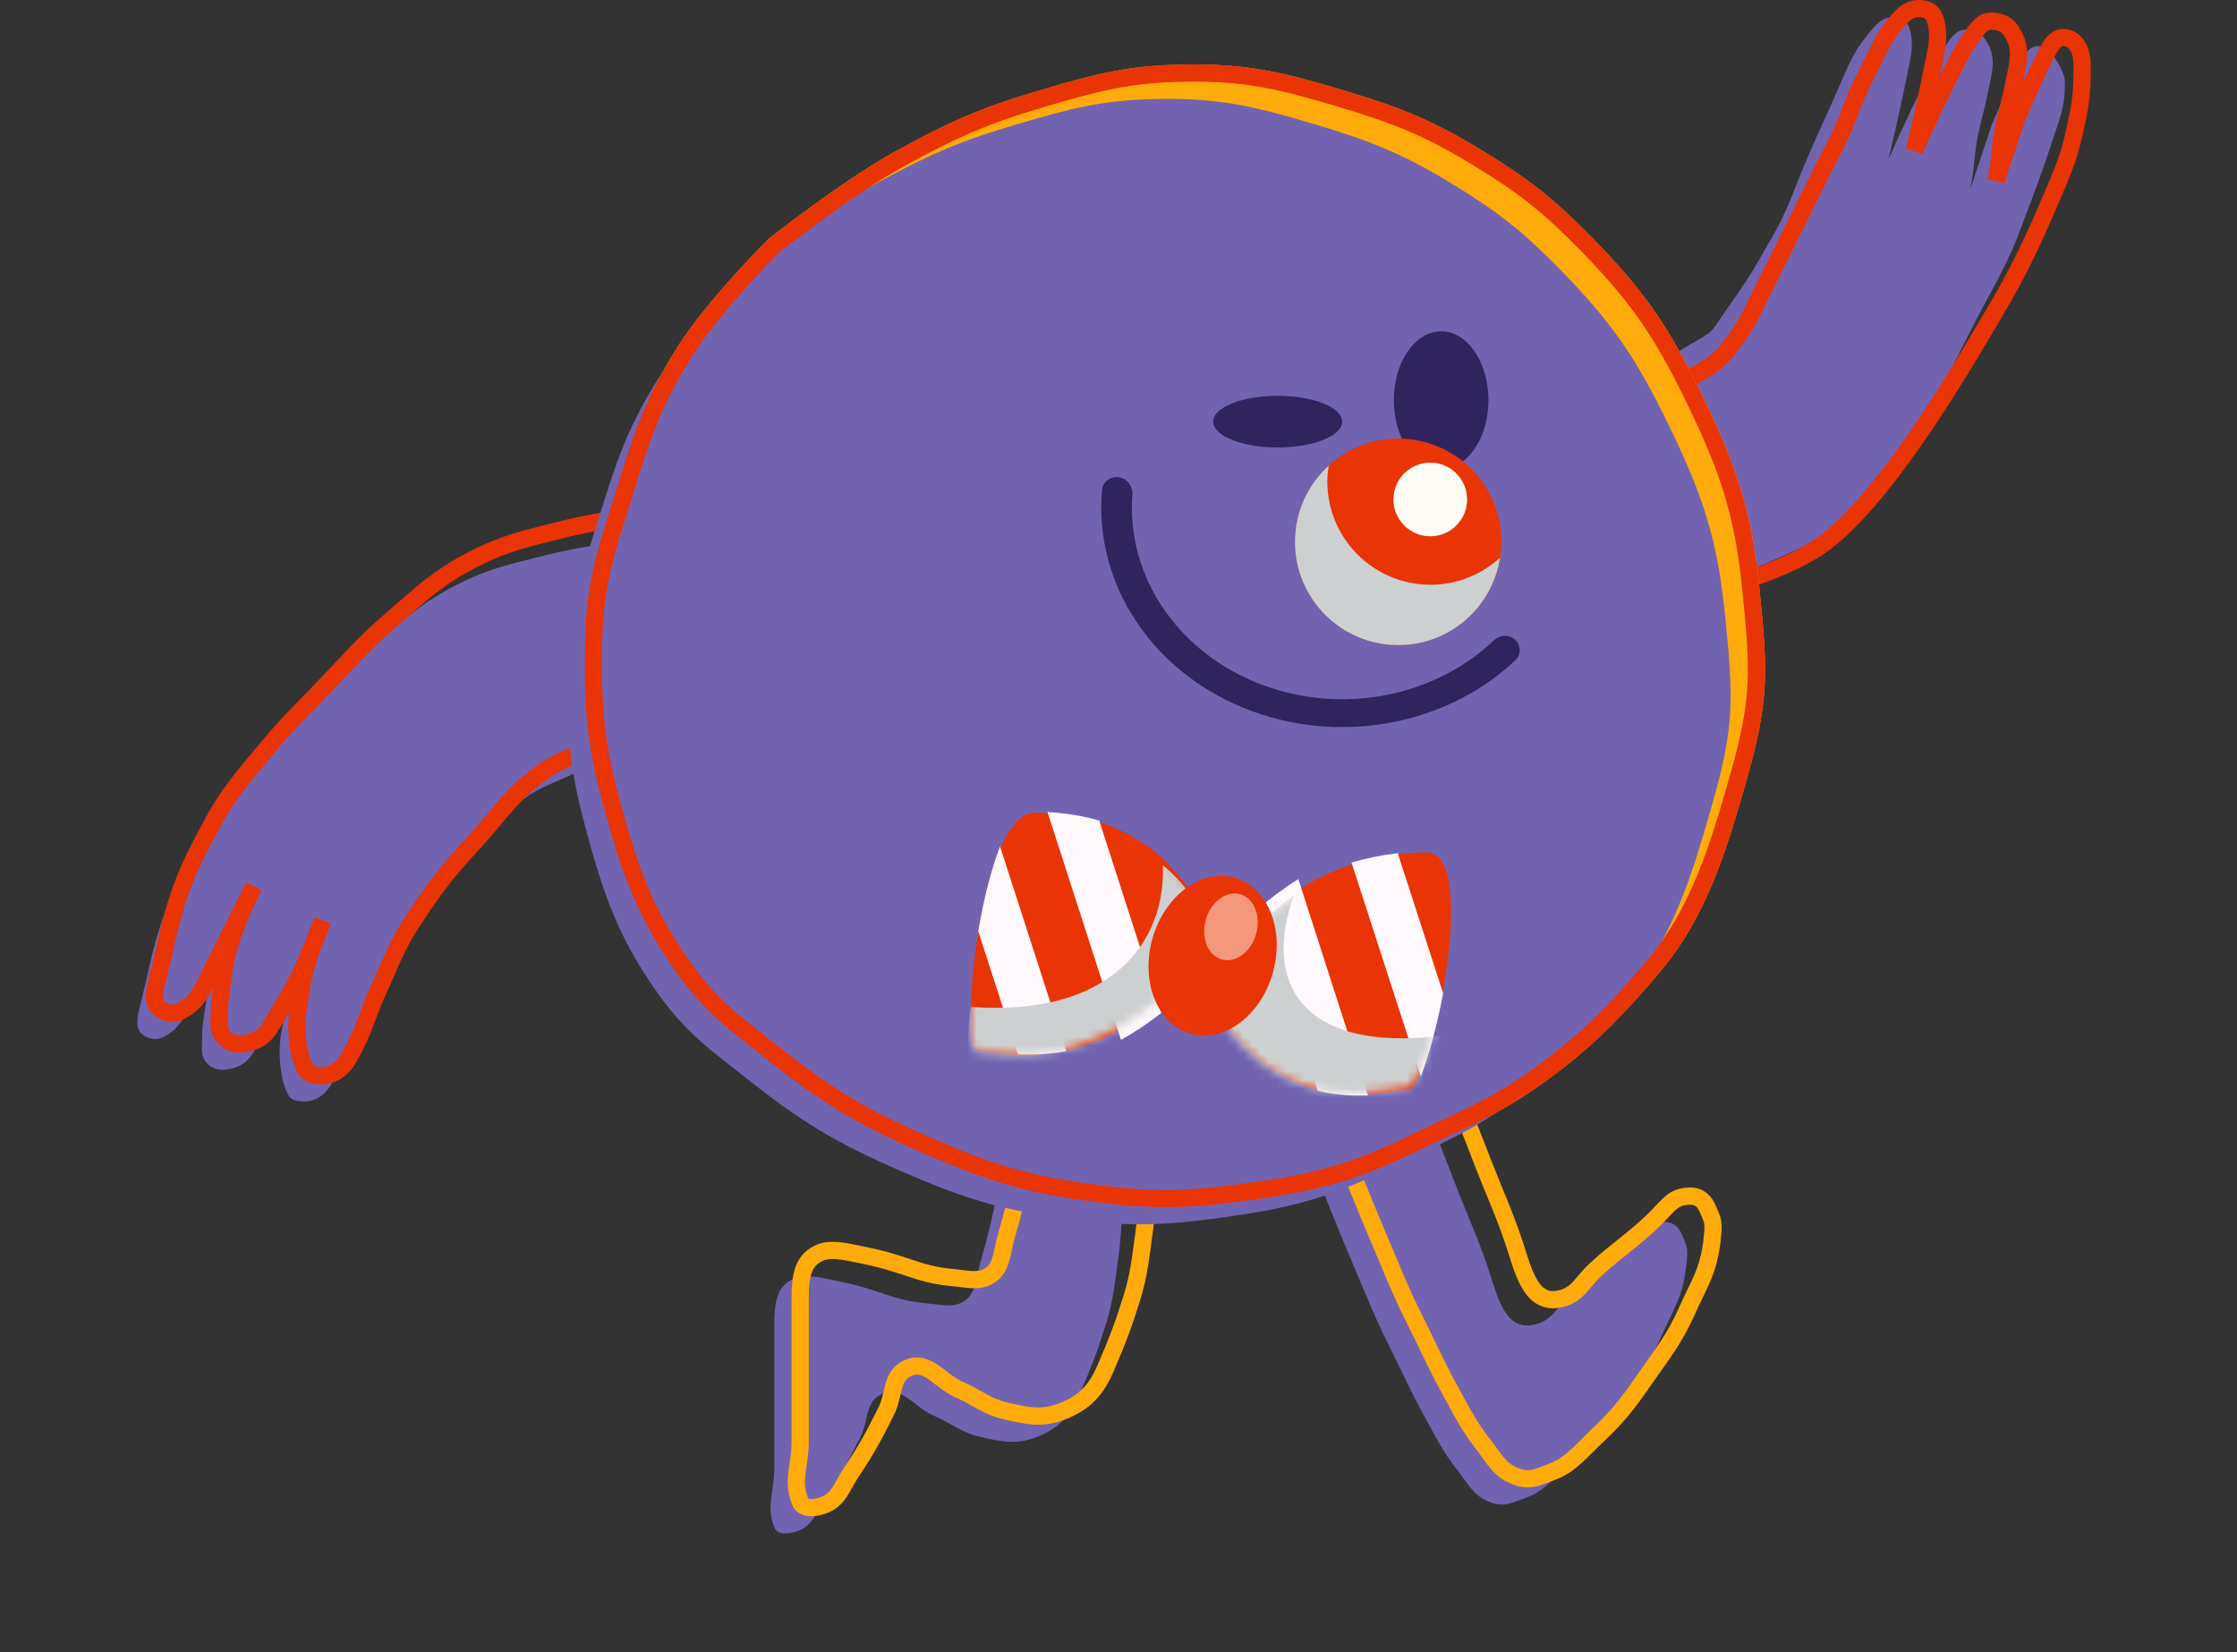 <svg width="260" height="192" viewBox="0 0 260 192" fill="none" xmlns="http://www.w3.org/2000/svg">
    <rect x="0" y="0" width="260" height="192" fill="#333333" stroke="none"/>
    <g clip-path="url(#clip0_2181_6088)">
        <path d="M63.501 64.5C67.919 63.377 75.001 62.5 75.001 62.5L75.001 88C75.001 88 69.604 88.585 66.501 90C63.692 91.281 62.42 91.582 60.001 93.5C57.077 95.817 55.541 98.268 53.001 101C49.97 104.261 48.436 106.272 46.001 110C44.041 113.001 43.505 114.746 42.001 118C40.602 121.029 40.501 122.5 38.501 126C37.745 127.324 36.52 128.138 35.001 128C33.626 127.875 33.438 127.31 33.001 126.001L33.001 126C32.692 125.074 32.501 123.476 32.501 122.5C32.501 120.352 32.745 120.132 33.001 118C33.183 116.489 33.736 114.653 34.277 113.121C33.872 114.103 33.419 115.152 33.001 116C32.113 117.804 32.001 118 30.501 120.5C29.524 122.128 29.056 123.427 27.501 124C26.219 124.473 24.891 124.538 24.001 123.5C23.239 122.61 23.501 121.672 23.501 120.5C23.501 118.743 23.826 117.749 24.001 116C24.32 112.815 26.24 108.573 27.093 106.816C26.198 108.607 24.019 112.965 22.501 116C21.501 118 21.001 119.5 19.001 120.5C18.303 120.849 17.715 120.817 17.001 120.5C15.395 119.786 16.001 118 16.501 116C17.283 112.876 17.54 111.074 18.501 108C19.626 104.401 20.729 102.329 22.501 99C24.539 95.173 26.236 93.34 29.001 90C31.38 87.127 32.917 85.69 35.501 83C38.562 79.814 40.156 77.886 43.501 75C46.991 71.99 48.9 70.101 53.001 68C56.848 66.03 59.312 65.565 63.501 64.5Z" fill="#7263B1"/>
        <path d="M77.001 59.5C77.001 59.5 69.919 60.377 65.501 61.5C61.312 62.565 58.848 63.03 55.001 65C50.9 67.101 48.991 68.99 45.501 72C42.156 74.886 40.562 76.814 37.501 80C34.917 82.69 33.38 84.127 31.001 87C28.236 90.34 26.539 92.173 24.501 96C22.729 99.329 21.626 101.401 20.501 105C19.54 108.074 19.283 109.876 18.501 113C18.001 115 17.395 116.786 19.001 117.5C19.715 117.817 20.303 117.849 21.001 117.5C23.001 116.5 23.501 115 24.501 113C26.454 109.095 29.501 103 29.501 103C29.501 103 26.413 108.883 26.001 113C25.826 114.749 25.501 115.743 25.501 117.5C25.501 118.672 25.239 119.61 26.001 120.5C26.891 121.538 28.219 121.473 29.501 121C31.056 120.427 31.524 119.128 32.501 117.5C34.001 115 34.113 114.804 35.001 113C36.122 110.723 37.501 107 37.501 107C37.501 107 35.392 111.75 35.001 115C34.745 117.132 34.501 117.352 34.501 119.5C34.501 120.476 34.692 122.074 35.001 123C35.438 124.31 35.626 124.875 37.001 125C38.52 125.138 39.745 124.324 40.501 123C42.501 119.5 42.602 118.029 44.001 115C45.505 111.746 46.041 110.001 48.001 107C50.436 103.272 51.97 101.261 55.001 98C57.541 95.268 59.077 92.817 62.001 90.5C64.421 88.582 65.692 88.281 68.501 87C71.604 85.585 77.001 85 77.001 85L77.001 59.5Z" stroke="#E93405" stroke-width="2"/>
        <path d="M196.5 40C192.571 42.278 186 47 186 47L193.5 70C193.5 70 202.15 66.925 207.5 64.5C211.477 62.697 212.685 61.842 216 59C219.5 56 220 54.5 222 51.5C224 48.5 226.817 42.866 229 38.5L229 38.5C231 34.5 233 31.4 234.5 27.5C237 21 237.5 19.5 239 15C239.741 12.777 240 11.843 240 9.5C240 8.5 238.707 6.008 237.5 5.5C235.7 4.742 235 7 234 9C232.982 11.037 231.5 14.5 231.5 14.5L229 22C229 22 229.39 19.862 229.5 18.5C229.745 15.479 230.5 13.5 231 11C231.5 8.5 232.076 6.859 231 5C230.447 4.044 230.083 3.717 229 3.5C227.619 3.224 227 4 226 5.5C224.643 7.536 224.113 8.821 223 11C221.53 13.878 219.5 18.5 219.5 18.5C219.5 18.5 220.794 13.03 221.5 9.5C222 7 222.5 5.5 222 3.5C221.732 2.428 221.105 2 220 2C218.895 2 218.221 2.663 217.5 3.5C215.729 5.555 215.069 7.007 214 9.5C212.5 13 211.515 14.965 210 18.5C208.5 22 208 24 206 27.5C203.954 31.08 203.326 32.244 201 35.5C198.5 39 199.545 38.235 196.5 40Z" fill="#7263B1"/>
        <path d="M200.5 41C197.592 44.489 190 46 190 46L197.5 69C197.5 69 206.659 66.828 211.5 63.5C219.5 58 229.489 40.186 232 36C234.336 32.105 236.216 28.177 238 24C239.966 19.397 240.5 18.5 241.5 13.5C241.96 11.202 242 9.843 242 7.5C242 6.5 241.707 5.008 240.5 4.5C238.7 3.742 238 6 237 8C235.982 10.037 234.5 13.5 234.5 13.5L232 21C232 21 232.39 18.862 232.5 17.5C232.745 14.479 233.5 12.5 234 10C234.5 7.5 235.076 5.859 234 4C233.447 3.044 233.083 2.717 232 2.5C230.619 2.224 230 3 229 4.5C227.643 6.536 227.113 7.821 226 10C224.53 12.878 222.5 17.5 222.5 17.5C222.5 17.5 223.794 12.03 224.5 8.5C225 6 225.5 4.5 225 2.5C224.732 1.428 224.105 1 223 1C221.895 1 221.221 1.663 220.5 2.5C218.729 4.555 218.259 6.097 217 8.5C215.215 11.907 214.81 14.106 213 17.5C211.266 20.751 210.648 22.205 209 25.5L205 33.5C203.5 36.5 203 38 200.5 41Z" stroke="#E93405" stroke-width="2"/>
        <path d="M114.001 146.5C115.501 141.5 116.501 135.5 116.501 135.5L130.501 137.5C130.501 137.5 130.492 142.52 130.001 146C129.579 149.002 129.418 151.111 128.501 154C127.491 157.18 127.001 158.5 125.501 162C124.413 164.538 123.07 165.988 120.501 167C118.139 167.93 116.477 167.557 114.001 167C111.699 166.482 110.663 165.443 108.501 164.5C106.174 163.485 104.812 160.95 102.501 162C100.513 162.903 101.001 165 100.001 167C98.619 169.761 97.732 171.443 96.001 174C94.817 175.749 94.52 177.382 92.501 178C91.567 178.286 90.363 178.407 90.001 177.5C89.001 175 90.001 173.429 90.001 170.5L90.001 162L90.001 154C90.001 151.223 90.292 149.328 92.501 148.5C93.598 148.089 95.501 148.5 95.501 148.5C95.501 148.5 98.311 149.017 100.001 149.5C103.501 150.5 104.493 151.204 108.001 151.5C109.169 151.598 110.408 151.923 111.501 151.5C113.537 150.712 113.373 148.591 114.001 146.5Z" fill="#7263B1"/>
        <path d="M117.001 143.5C118.501 138.5 119.501 132.5 119.501 132.5L133.501 134.5C133.501 134.5 133.492 139.52 133.001 143C132.579 146.002 132.418 148.111 131.501 151C130.491 154.18 130.001 155.5 128.501 159C127.413 161.538 126.07 162.988 123.501 164C121.139 164.93 119.477 164.557 117.001 164C114.699 163.482 113.663 162.443 111.501 161.5C109.174 160.485 107.812 157.95 105.501 159C103.513 159.903 104.001 162 103.001 164C101.619 166.761 100.732 168.443 99.001 171C97.817 172.749 97.52 174.382 95.501 175C94.567 175.286 93.363 175.407 93.001 174.5C92.001 172 93.001 170.429 93.001 167.5L93.001 159L93.001 151C93.001 148.223 93.292 146.328 95.501 145.5C96.598 145.089 98.501 145.5 98.501 145.5C98.501 145.5 101.311 146.017 103.001 146.5C106.501 147.5 107.493 148.204 111.001 148.5C112.169 148.598 113.408 148.923 114.501 148.5C116.537 147.712 116.373 145.591 117.001 143.5Z" stroke="#FFAB0B" stroke-width="2"/>
        <path d="M157.5 147.5C155.673 143.234 153 136.5 153 136.5L166 129.5C166 129.5 168.06 134.818 169.5 138.5C170.807 141.843 171.865 144.094 173 147.5C174 150.5 174.832 154.471 178 154C180.326 153.654 180.766 152.088 182.5 150.5C185.095 148.122 187.011 146.989 189.5 144.5C191 143 191.5 142 193.5 142C194.476 142 195.121 142.6 195.5 143.5C196.106 144.94 196.217 145 196 147C195.594 150.749 194.534 152.055 193 155.5C191.579 158.691 189.988 160.628 188 163.5C186.034 166.341 185.007 167.623 182.5 170C180.994 171.428 179.451 173.292 177.5 174C175.664 174.666 174.802 175.251 173 174.5C171.216 173.757 170.698 172.517 169.5 171C167.713 168.738 166.888 167.027 165.5 164.5C163.775 161.358 163.114 159.701 161.5 156.5C159.769 153.066 159.014 151.036 157.5 147.5Z" fill="#7263B1"/>
        <path d="M160.5 144.5C158.673 140.234 156 133.5 156 133.5L169 126.5C169 126.5 171.06 131.818 172.5 135.5C173.807 138.843 174.865 141.094 176 144.5C177 147.5 177.832 151.471 181 151C183.326 150.654 183.766 149.088 185.5 147.5C188.095 145.122 190.011 143.989 192.5 141.5C194 140 194.5 139 196.5 139C197.476 139 198.121 139.6 198.5 140.5C199.106 141.94 199.217 142 199 144C198.594 147.749 197.534 149.055 196 152.5C194.579 155.691 192.988 157.628 191 160.5C189.034 163.341 188.007 164.623 185.5 167C183.994 168.428 182.451 170.292 180.5 171C178.664 171.666 177.802 172.251 176 171.5C174.216 170.757 173.698 169.517 172.5 168C170.713 165.738 169.888 164.027 168.5 161.5C166.775 158.358 166.114 156.701 164.5 153.5C162.769 150.066 162.014 148.036 160.5 144.5Z" stroke="#FFAB0B" stroke-width="2"/>
        <path d="M104.501 18.501C110.632 15.124 114.287 13.481 121.001 11.501C127.283 9.648 130.953 8.626 137.501 8.501C144.819 8.361 148.99 9.4 156.001 11.501C162.534 13.458 166.184 14.94 172.001 18.501C177.333 21.765 180.13 24.031 184.501 28.501C190.484 34.62 193.272 38.798 197.001 46.501C200.904 54.564 202.609 59.587 203.501 68.501C204.459 78.07 204.645 81.254 202.001 90.501C199.696 98.565 197.447 106.122 192.001 112.501C187.842 117.372 184.66 120.704 179.501 124.501C173.742 128.739 170.431 129.873 164.001 133.001C157.054 136.379 152.652 137.438 145.001 138.501C137.652 139.522 133.345 139.561 126.001 138.501C118.541 137.424 114.41 136.013 107.501 133.001C100.195 129.815 96.251 127.447 90.001 122.501C85.561 118.987 82.787 117.113 79.501 112.501C74.806 105.911 73.097 100.816 71.001 93.001C69.096 85.899 68.883 81.853 69.001 74.501C69.11 67.723 70.494 63.975 72.501 57.501C74.573 50.815 75.801 46.943 79.501 41.001C82.871 35.589 90.001 28.501 90.001 28.501C90.001 28.501 98.476 21.819 104.501 18.501Z" fill="#FFAB0B" stroke="#FFAB0B" stroke-width="2"/>
        <path d="M101.499 21.501C107.63 18.124 111.286 16.481 117.999 14.501C124.281 12.648 127.951 11.626 134.499 11.501C141.817 11.361 145.988 12.4 152.999 14.501C159.532 16.458 163.182 17.94 168.999 21.501C174.331 24.765 177.128 27.031 181.499 31.501C187.482 37.62 190.27 41.798 193.999 49.501C197.902 57.564 199.607 62.587 200.499 71.501C201.457 81.07 201.643 84.254 198.999 93.501C196.694 101.565 194.445 109.122 188.999 115.501C184.84 120.372 181.658 123.704 176.499 127.501C170.74 131.739 167.429 132.873 160.999 136.001C154.052 139.379 149.65 140.438 141.999 141.501C134.65 142.522 130.343 142.561 122.999 141.501C115.539 140.424 111.408 139.013 104.499 136.001C97.193 132.815 93.249 130.447 86.999 125.501C82.559 121.987 79.785 120.113 76.499 115.501C71.804 108.911 70.095 103.816 67.999 96.001C66.094 88.899 65.881 84.853 65.999 77.501C66.108 70.723 67.493 66.975 69.499 60.501C71.571 53.815 72.799 49.943 76.499 44.001C79.869 38.589 86.999 31.501 86.999 31.501C86.999 31.501 95.474 24.819 101.499 21.501Z" fill="#7263B1"/>
        <path d="M104.499 18.501C110.63 15.124 114.286 13.481 120.999 11.501C127.281 9.648 130.951 8.626 137.499 8.501C144.817 8.361 148.988 9.4 155.999 11.501C162.532 13.458 166.182 14.94 171.999 18.501C177.331 21.765 180.128 24.031 184.499 28.501C190.482 34.62 193.27 38.798 196.999 46.501C200.902 54.564 202.607 59.587 203.499 68.501C204.457 78.07 204.643 81.254 201.999 90.501C199.694 98.565 197.445 106.122 191.999 112.501C187.84 117.372 184.658 120.704 179.499 124.501C173.74 128.739 170.429 129.873 163.999 133.001C157.052 136.379 152.65 137.438 144.999 138.501C137.65 139.522 133.343 139.561 125.999 138.501C118.539 137.424 114.408 136.013 107.499 133.001C100.193 129.815 96.249 127.447 89.999 122.501C85.559 118.987 82.785 117.113 79.499 112.501C74.804 105.911 73.095 100.816 70.999 93.001C69.094 85.899 68.881 81.853 68.999 74.501C69.108 67.723 70.493 63.975 72.499 57.501C74.571 50.815 75.799 46.943 79.499 41.001C82.869 35.589 89.999 28.501 89.999 28.501C89.999 28.501 98.474 21.819 104.499 18.501Z" stroke="#E93405" stroke-width="2"/>
        <ellipse cx="148.5" cy="49" rx="7.5" ry="3" fill="#2F245E"/>
        <ellipse cx="167.5" cy="46.5" rx="5.5" ry="8" fill="#2F245E"/>
        <path d="M130.018 55.46C129.066 55.331 128.177 55.983 128.092 56.939C127.652 61.88 128.802 66.845 131.423 71.218C134.347 76.097 138.942 79.971 144.507 82.253C150.072 84.534 156.303 85.097 162.252 83.856C167.56 82.749 172.384 80.259 176.147 76.709C176.877 76.02 176.772 74.852 175.974 74.243C175.273 73.707 174.284 73.8 173.644 74.407C170.352 77.535 166.119 79.728 161.458 80.7C156.265 81.783 150.825 81.292 145.966 79.3C141.108 77.308 137.097 73.925 134.544 69.666C132.312 65.942 131.301 61.725 131.61 57.516C131.683 56.52 131.008 55.595 130.018 55.46Z" fill="#2F245E"/>
        <path d="M142.136 111.73C142.136 111.73 150.012 99.126 165.837 99.062C172.156 99.04 166.227 126.666 163.653 126.682C161.079 126.697 149.762 130.423 141.554 117.503C142.014 114.531 142.138 111.74 142.138 111.74L142.136 111.73Z" fill="#E93405"/>
        <path d="M162.456 99.15L167.732 115.436C167.037 119.126 166.084 122.656 165.137 125.118L157.082 100.238C158.758 99.751 160.543 99.373 162.456 99.15Z" fill="#FFF8FC"/>
        <path d="M159.008 127.304C157.259 127.371 155.261 127.262 153.15 126.76L146.321 105.547C147.609 104.43 149.142 103.259 150.904 102.159L158.996 127.299L159.008 127.304Z" fill="#FFF8FC"/>
        <mask id="mask0_2181_6088" style="mask-type:luminance" maskUnits="userSpaceOnUse" x="141" y="99" width="28" height="28">
            <path d="M142.116 112.132C142.116 112.132 150.148 99.498 166.039 99.037C172.384 98.856 166.158 126.265 163.574 126.344C160.989 126.424 149.59 130.385 141.475 117.843C141.967 114.899 142.118 112.142 142.118 112.142L142.116 112.132Z" fill="white"/>
        </mask>
        <g mask="url(#mask0_2181_6088)">
            <g style="mix-blend-mode:multiply">
                <path d="M138.854 120.149C139.356 117.144 142.439 111.945 142.439 111.945C142.439 111.945 145.106 107.736 150.404 104.042C146.86 113.652 150.612 122.525 168.038 120.328C167.569 123.153 164.084 134.366 164.084 134.366C164.084 134.366 147.099 132.946 138.845 120.154L138.854 120.149Z" fill="#CDD0D1"/>
            </g>
        </g>
        <path d="M140.039 106.985C140.039 106.985 136.056 94.401 120.211 94.466C113.883 94.489 111.264 122.154 113.833 122.144C116.41 122.128 126.592 125.781 138.83 112.757C139.291 109.78 140.039 106.985 140.039 106.985Z" fill="#E93405"/>
        <path d="M134.97 117.722C133.354 118.98 131.789 120.015 130.288 120.845L121.745 94.369C123.978 94.502 125.986 94.84 127.763 95.362L134.97 117.722Z" fill="#FFF8FC"/>
        <path d="M116.232 98.378L123.92 122.164C121.776 122.55 119.895 122.597 118.325 122.535L113.702 108.232C114.277 104.753 115.129 101.218 116.232 98.378Z" fill="#FFF8FC"/>
        <mask id="mask1_2181_6088" style="mask-type:luminance" maskUnits="userSpaceOnUse" x="112" y="94" width="29" height="29">
            <path d="M140.1 106.608C140.1 106.608 136.225 94.289 120.311 94.755C113.956 94.938 111.051 122.307 113.631 122.231C116.22 122.151 126.409 125.498 138.829 112.335C139.321 109.385 140.1 106.608 140.1 106.608Z" fill="white"/>
        </mask>
        <g mask="url(#mask1_2181_6088)">
            <g style="mix-blend-mode:multiply">
                <path d="M141.222 115.338C141.697 112.49 140.361 107.687 140.361 107.687C140.361 107.687 139.114 103.8 135.158 100.534C135.526 109.532 129.035 118.216 112.822 117.016C112.379 119.692 112.169 130.235 112.169 130.235C112.169 130.235 129.117 128.001 141.222 115.338Z" fill="#CDD0D1"/>
            </g>
        </g>
        <path d="M133.594 110.783C132.913 115.906 135.651 120.184 139.71 120.352C143.768 120.51 147.608 116.485 148.289 111.363C148.969 106.24 146.232 101.961 142.172 101.793C138.115 101.635 134.275 105.66 133.586 110.787L133.594 110.783Z" fill="#E93405"/>
        <path opacity="0.5" d="M140.003 107.59C139.721 109.734 140.859 111.522 142.558 111.585C144.256 111.648 145.86 109.974 146.143 107.829C146.425 105.685 145.287 103.897 143.589 103.834C141.89 103.772 140.286 105.446 140.003 107.59Z" fill="#FFFCF5"/>
        <path d="M150.51 62.969C150.51 69.596 155.883 74.969 162.51 74.969C169.137 74.969 174.51 69.596 174.51 62.969C174.51 56.342 169.137 50.969 162.51 50.969C155.883 50.969 150.51 56.342 150.51 62.969Z" fill="#E93405"/>
        <path d="M161.955 58.043C161.955 60.407 163.871 62.324 166.235 62.324C168.599 62.324 170.516 60.407 170.516 58.043C170.516 55.679 168.599 53.763 166.235 53.763C163.871 53.763 161.955 55.679 161.955 58.043Z" fill="#FFFCF5"/>
        <g style="mix-blend-mode:multiply">
            <path d="M154.424 54.121C154.335 54.721 154.272 55.33 154.272 55.957C154.272 62.584 159.645 67.957 166.272 67.957C169.388 67.957 172.218 66.757 174.35 64.805C173.463 70.563 168.511 74.969 162.511 74.969C155.884 74.969 150.511 69.596 150.511 62.969C150.511 59.458 152.024 56.315 154.424 54.121Z" fill="#CDD0D1"/>
        </g>
    </g>
    <defs>
        <clipPath id="clip0_2181_6088">
            <rect width="260" height="192" fill="white" transform="matrix(-1 1.0804e-07 1.0804e-07 1 260 0)"/>
        </clipPath>
    </defs>
</svg>
